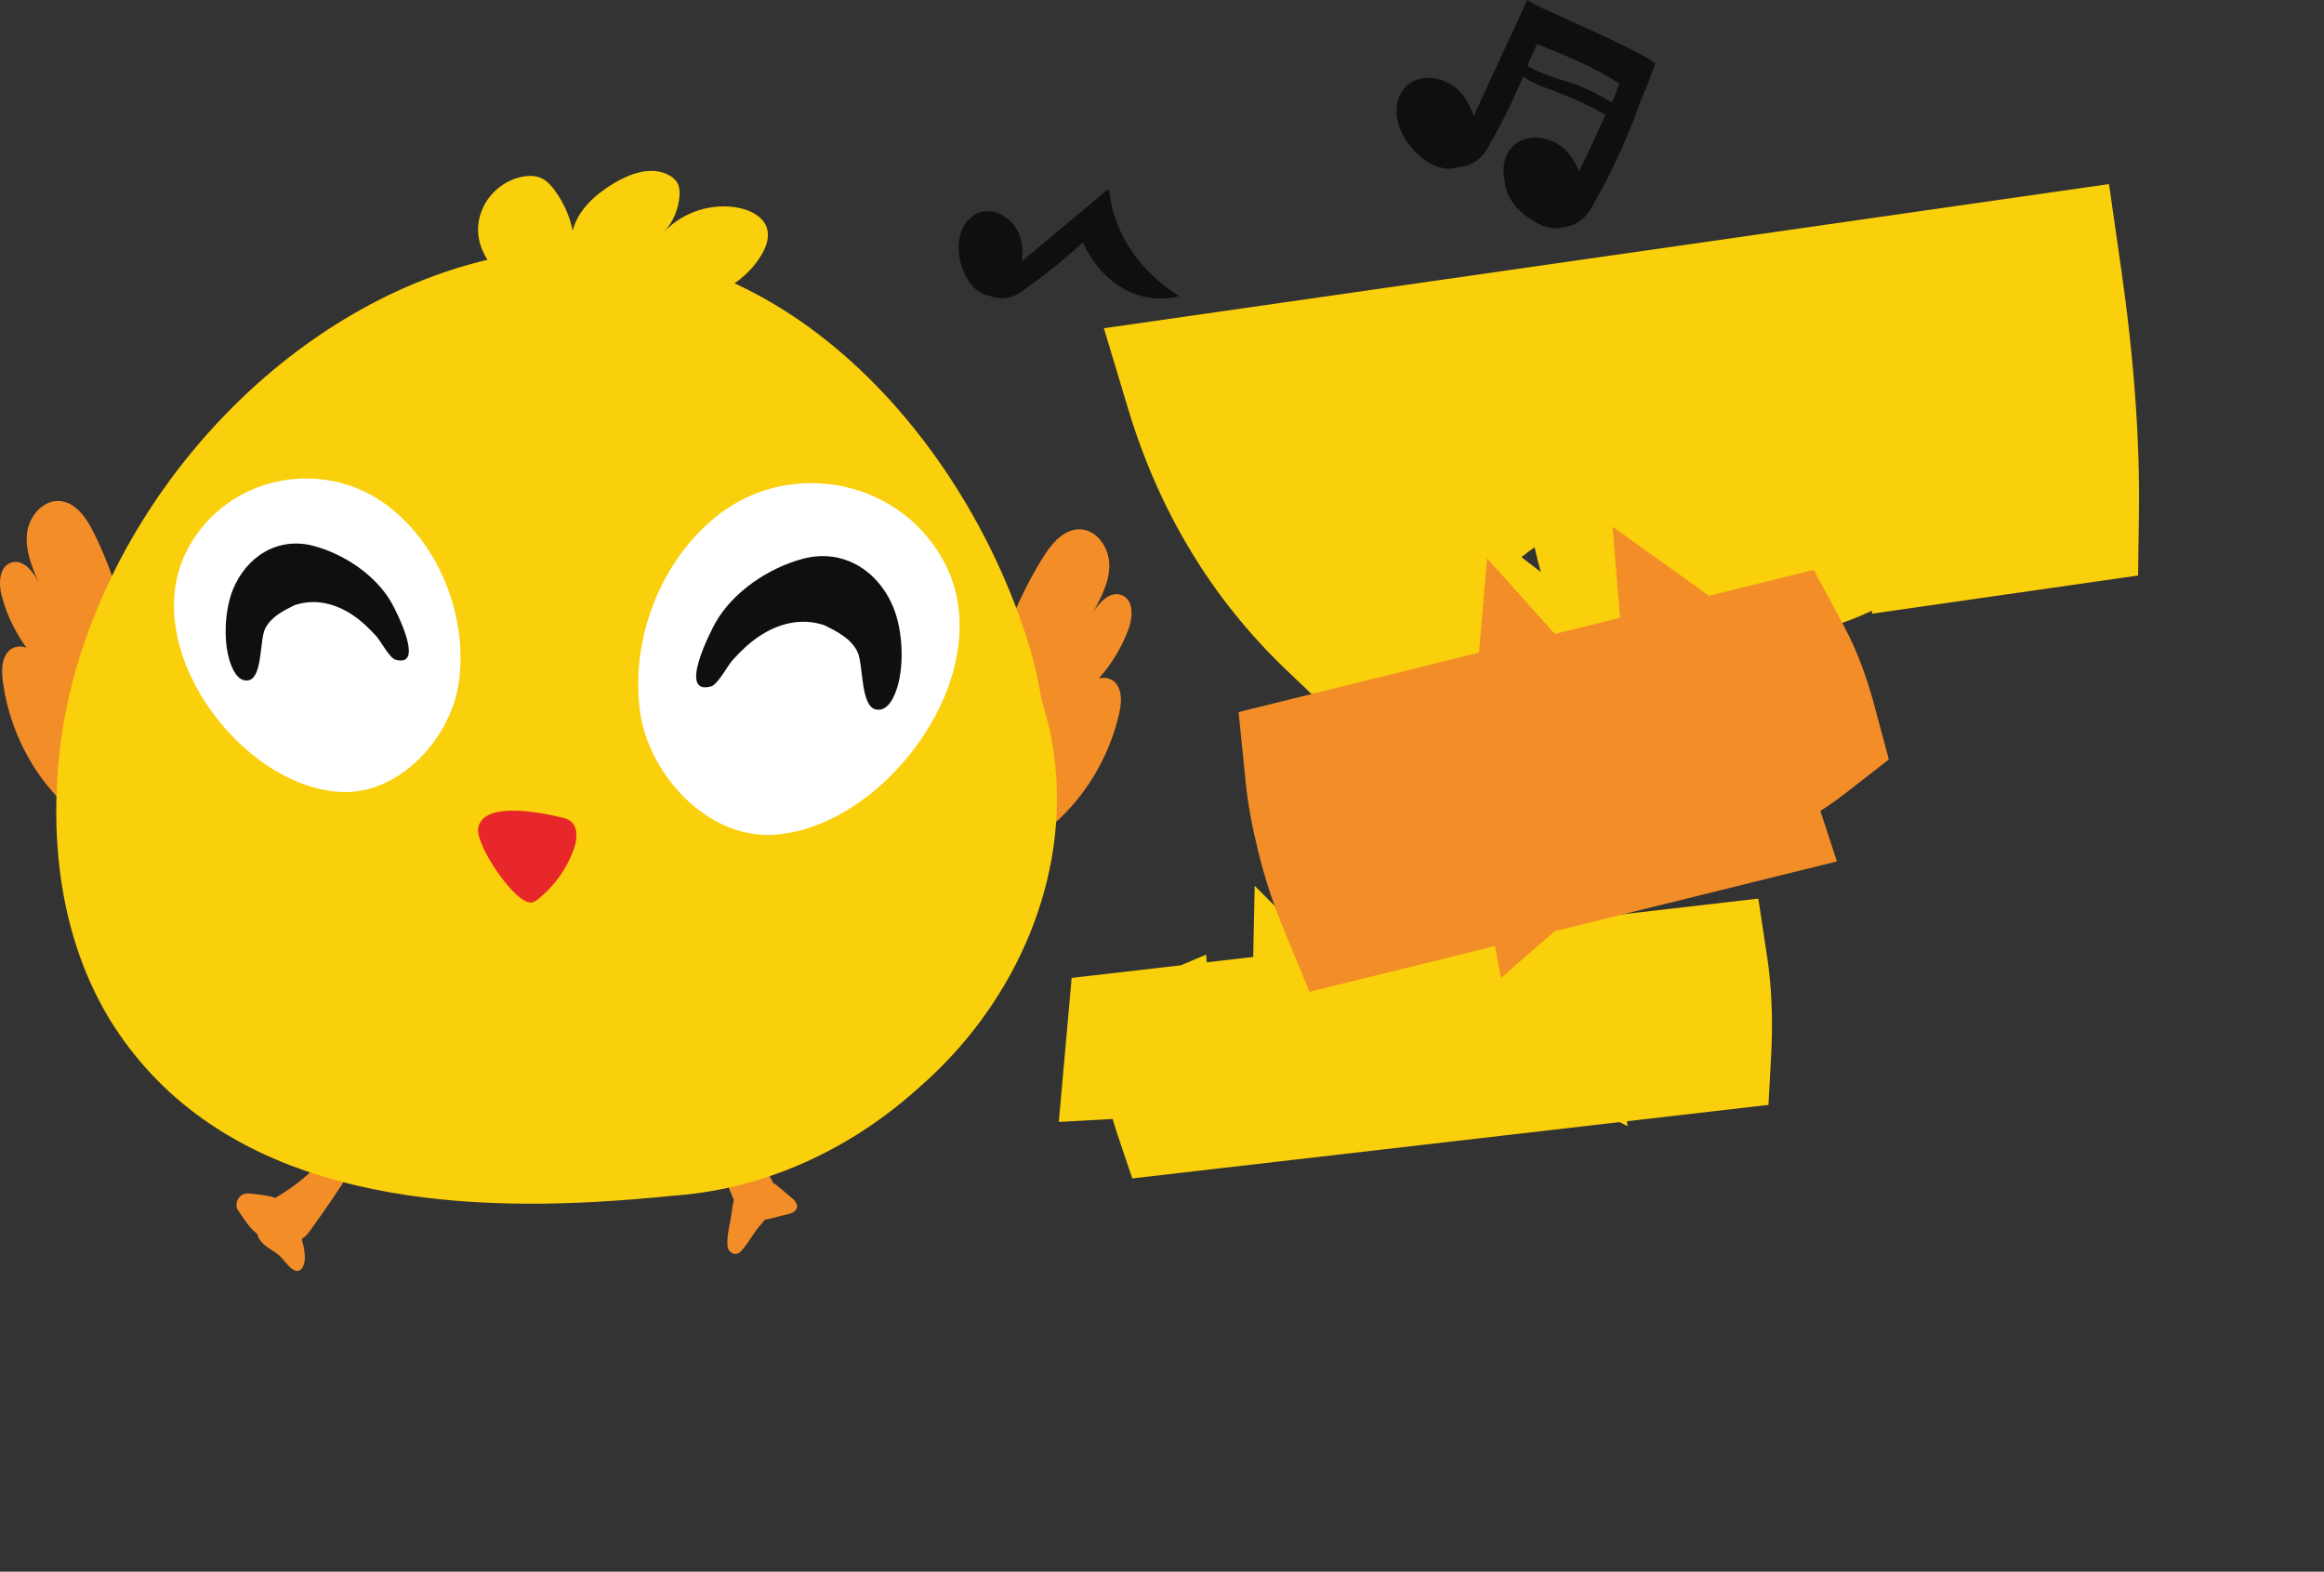 <svg width="451" height="305" viewBox="0 0 451 305" fill="none" xmlns="http://www.w3.org/2000/svg">
<rect x="0" y="0" width="451" height="305" fill="#333333" stroke="none"/>
<path d="M66.856 221.003C64.577 222.623 62.821 224.967 60.806 226.907C58.582 229.047 56.32 230.757 53.654 232.311C47.25 236.043 55.4 245.501 60.177 238.833C61.984 236.312 63.791 233.747 65.502 231.157C67.096 228.744 69.019 225.981 69.602 223.115C69.896 221.672 68.294 219.983 66.856 221.003" fill="#F38D28"/>
<path d="M46.192 234.865C47.647 236.908 49.005 239.501 51.535 240.261C55.364 241.412 58.065 236.431 55.365 233.68C53.662 231.944 50.958 231.944 48.679 231.631C47.78 231.507 46.948 231.639 46.364 232.42C45.873 233.076 45.678 234.144 46.192 234.865" fill="#F38D28"/>
<path d="M58.434 246.311C59.562 245.121 59.12 242.669 58.762 241.227C58.264 239.227 57.242 236.412 55.237 235.536C53.749 234.888 52.108 234.877 50.888 236.097C49.789 237.196 49.48 239.107 50.326 240.447C51.343 242.059 53.022 242.541 54.358 243.791C55.309 244.679 56.114 246.164 57.351 246.597C57.711 246.724 58.177 246.583 58.434 246.311" fill="#F38D28"/>
<path d="M138.58 221.159C138.361 223.416 139.489 225.467 140.301 227.516C141.154 229.672 141.876 231.963 143.024 233.98C144.126 235.915 146.761 236.575 148.668 235.46C150.769 234.231 151.05 231.863 150.148 229.816C149.225 227.727 147.809 225.808 146.604 223.869C145.43 221.981 144.449 220.083 142.492 218.913C140.669 217.824 138.764 219.269 138.58 221.159" fill="#F38D28"/>
<path d="M143.705 242.899C144.777 241.787 145.588 240.432 146.453 239.159C147.422 237.731 148.597 236.656 149.621 235.292C151.028 233.417 149.677 230.621 147.777 229.82C145.633 228.916 143.24 230.095 142.572 232.32C142.113 233.844 142.002 235.567 141.682 237.148C141.373 238.68 141.046 240.289 141.189 241.856C141.297 243.063 142.756 243.884 143.705 242.899" fill="#F38D28"/>
<path d="M154.653 233.799C154.374 232.931 153.657 232.477 152.988 231.911C152.305 231.335 151.624 230.759 150.944 230.181C148.813 228.373 145.393 228.929 144.586 231.859C143.806 234.692 146.472 237.256 149.265 236.537C150.158 236.308 151.053 236.08 151.946 235.852C152.789 235.637 153.737 235.547 154.364 234.892C154.633 234.611 154.776 234.183 154.653 233.799Z" fill="#F38D28"/>
<path d="M202.653 107.78C204.268 105.261 206.578 102.653 209.568 102.715C212.869 102.781 215.24 106.305 215.277 109.607C215.314 112.907 213.684 115.969 212.097 118.864C213.333 116.807 215.544 114.576 217.754 115.513C220.044 116.484 219.858 119.796 218.99 122.125C217.434 126.304 214.934 130.128 211.729 133.228C212.048 131.16 215.372 131.012 216.628 132.684C217.885 134.357 217.608 136.697 217.128 138.733C214.084 151.672 204.457 163.34 191.67 166.976C185.433 168.749 188.542 149.793 189.133 145.92C191.054 133.299 195.744 118.56 202.653 107.78" fill="#F38D28"/>
<path d="M17.979 102.939C16.617 100.276 14.572 97.455 11.589 97.225C8.298 96.972 5.596 100.248 5.238 103.531C4.879 106.812 6.205 110.017 7.504 113.053C6.473 110.885 4.489 108.451 2.199 109.168C-0.174 109.912 -0.311 113.227 0.326 115.631C1.468 119.94 3.586 123.988 6.475 127.385C6.359 125.296 3.065 124.825 1.652 126.368C0.239 127.912 0.287 130.267 0.566 132.34C2.34 145.513 10.788 158.061 23.161 162.923C29.196 165.292 27.942 146.124 27.732 142.211C27.044 129.463 23.809 114.339 17.979 102.939" fill="#F38D28"/>
<path d="M93.546 40.724C94.859 37.499 97.851 35.013 101.262 34.315C102.616 34.036 104.088 34.041 105.309 34.691C106.188 35.157 106.871 35.921 107.473 36.713C109.266 39.068 110.528 41.824 111.141 44.719C112.182 40.712 115.542 37.723 119.089 35.587C122.257 33.679 126.252 32.243 129.577 33.86C130.42 34.271 131.197 34.895 131.58 35.751C131.885 36.436 131.916 37.212 131.868 37.961C131.7 40.567 130.617 43.105 128.852 45.031C132.493 41.097 138.258 39.261 143.504 40.364C145.806 40.849 148.233 42.125 148.87 44.391C149.334 46.043 148.722 47.812 147.868 49.3C145.117 54.094 139.985 57.092 134.71 58.748C129.077 60.516 123.126 61.104 117.354 62.273C113.464 63.061 109.253 64.281 105.709 61.872C102.695 59.822 100.283 56.316 97.573 53.859C93.799 50.437 91.473 45.817 93.546 40.724" fill="#FACF0B"/>
<path d="M200.157 126.78C188.038 85.305 150.95 43.159 104.097 48.721C99.141 49.308 94.226 50.355 89.417 51.804C50.942 63.4 19.284 100.708 12.341 140.316C11.534 145.228 11.064 150.155 10.947 155.036C10.713 164.8 11.875 174.368 14.718 183.28C16.342 188.373 18.515 193.252 21.29 197.831C41.074 229.917 80.332 235.219 115.813 233.219C120.884 232.937 125.884 232.511 130.77 232.024C142.77 231.168 154.14 227.365 164.257 221.415C169.316 218.44 174.061 214.928 178.412 210.984C196.268 195.46 206.854 172.385 204.878 149.52C204.482 144.947 203.585 140.381 202.137 135.888C201.664 132.86 201.012 129.821 200.157 126.78" fill="#FACF0B"/>
<path d="M154.041 93.944C148.978 94.525 144.009 96.417 139.697 99.692C128.197 108.424 122.134 124.311 124.274 138.503C126.044 150.24 137.129 162.716 150.03 161.991C171.941 160.757 194.573 130.103 183.172 108.969C177.209 97.924 165.389 92.643 154.041 93.944Z" fill="white"/>
<path d="M155.81 108.433C149.213 110.188 142.248 114.811 138.845 120.84C137.876 122.559 131.481 135.001 137.977 133.213C139.294 132.852 141.21 129.151 142.169 128.095C143.674 126.437 145.304 124.856 147.157 123.591C150.985 120.979 155.472 119.824 159.976 121.325C162.54 122.608 165.104 123.889 166.385 126.453C167.597 128.876 166.917 137.097 170.01 137.687C172.429 138.147 173.673 134.923 174.178 133.212C175.481 128.815 175.15 122.351 173.446 118.072C170.545 110.785 163.658 106.345 155.81 108.433" fill="#100F0D"/>
<path d="M62.453 93.025C66.966 93.543 71.395 95.229 75.24 98.148C85.491 105.932 90.895 120.093 88.988 132.744C87.411 143.207 77.529 154.329 66.029 153.681C46.497 152.583 26.322 125.256 36.486 106.419C41.801 96.572 52.337 91.864 62.453 93.025" fill="white"/>
<path d="M60.876 105.94C66.757 107.505 72.965 111.625 75.999 117C76.863 118.532 82.563 129.623 76.773 128.031C75.599 127.707 73.891 124.408 73.036 123.467C71.695 121.989 70.242 120.58 68.589 119.452C65.177 117.124 61.178 116.095 57.164 117.433C54.878 118.576 52.592 119.719 51.45 122.004C50.37 124.164 50.975 131.492 48.218 132.017C46.062 132.427 44.954 129.553 44.502 128.028C43.342 124.108 43.636 118.347 45.155 114.532C47.742 108.037 53.88 104.079 60.876 105.94" fill="#100F0D"/>
<path d="M103.122 175.135C103.642 175.081 104.09 174.755 104.498 174.425C107.578 171.936 109.967 168.597 111.329 164.877C112.045 162.924 112.264 160.289 110.502 159.184C110.071 158.912 109.57 158.777 109.075 158.656C105.446 157.764 93.611 155.26 92.791 160.773C92.304 164.053 99.95 175.461 103.122 175.135Z" fill="#E72729"/>
<path d="M215.258 36.904L215.196 36.995C215.134 36.91 215.073 36.827 215.013 36.745C213.794 37.764 212.576 38.781 211.357 39.8C207.014 43.429 202.672 47.059 198.33 50.688C198.593 48.427 198.266 46.084 197.321 44.5C195.337 41.179 190.976 39.499 187.996 42.603C185.225 45.491 185.722 50.583 187.546 53.818C188.37 55.28 189.554 56.637 191.142 57.183C191.472 57.296 191.788 57.368 192.096 57.421C193.942 58.164 196.052 58.091 198.145 56.644C202.337 53.748 206.338 50.533 210.122 47.048C211.653 50.329 213.906 53.292 216.89 55.321C220.34 57.667 224.814 58.64 228.804 57.439C221.472 52.899 216.058 45.445 215.258 36.904Z" fill="#100F0D"/>
<path d="M306.16 16.533C304.321 15.811 302.385 15.387 300.542 14.685C299.966 14.467 297.69 13.623 296.404 12.791C296.992 11.192 297.764 9.848 298.237 8.523C303.754 10.731 309.253 12.979 314.26 16.208C313.837 17.448 313.318 18.771 312.834 19.88C310.685 18.619 308.486 17.447 306.16 16.533ZM297.818 0.861C297.362 0.533 296.869 0.248 296.4 -5.02561e-05C295.638 1.643 294.877 3.287 294.117 4.931C291.405 10.788 288.694 16.645 285.982 22.503C285.153 20.041 283.676 17.785 281.929 16.612C278.266 14.152 272.95 14.544 271.388 19.196C269.936 23.523 272.929 28.533 276.385 30.981C277.947 32.088 279.829 32.912 281.732 32.7C282.126 32.656 282.488 32.579 282.83 32.483C285.098 32.349 287.238 31.247 288.693 28.736C291.274 24.279 293.565 19.632 295.59 14.849C297.192 16.083 299.614 16.937 300.911 17.409C304.729 18.796 308.166 20.367 311.578 22.305C311.573 22.312 311.566 22.323 311.561 22.328C309.889 25.94 309.889 25.94 308.217 29.552C307.621 30.78 307.024 32.008 306.428 33.236C305.565 31.111 304.229 29.225 302.682 28.188C299.021 25.728 293.704 26.119 292.142 30.772C291.672 32.175 291.673 33.649 292.002 35.087C292.13 38.099 294.411 41.012 297.346 42.695C298.866 43.729 300.665 44.479 302.486 44.276C302.81 44.24 303.112 44.179 303.401 44.107C305.492 43.855 307.438 42.735 308.792 40.397C312.718 33.619 316.014 26.42 318.641 18.931C319.377 17.388 320.664 13.949 321.226 12.311C318.29 9.803 300.713 2.361 297.818 0.861" fill="#100F0D"/>
<path d="M274.49 84.616C273.827 79.991 272.281 75.073 269.852 69.861L295.224 66.221C295.424 67.162 295.656 68.551 295.919 70.389C297.082 78.498 296.964 85.336 295.565 90.903C290.1 94.273 285.78 97.511 282.605 100.618C279.484 103.652 278.119 106.531 278.51 109.255C278.901 111.979 280.441 114.376 283.13 116.447L259.278 119.869C246.618 107.785 237.631 92.91 232.316 75.246L258.259 71.524C260.175 83.081 264.775 93.962 272.058 104.167C274.661 97.975 275.472 91.458 274.49 84.616ZM360.9 56.799C361.744 60.881 362.734 66.881 363.87 74.8C364.997 82.655 365.695 91.122 365.962 100.2C359.983 105.39 352.4 108.644 343.214 109.961C330.987 111.716 320.8 111.011 312.652 107.848C310.847 101.124 309.486 94.563 308.568 88.165C307.641 81.703 306.998 73.842 306.639 64.583L332.202 60.916C331.64 75.027 332.204 88.427 333.895 101.115C336.901 103.141 340.907 103.795 345.912 103.077C350.916 102.359 354.622 100.922 357.028 98.766C356.855 96.657 356.487 93.639 355.923 89.712C354.487 79.702 352.092 69.313 348.736 58.544L360.9 56.799ZM397.407 51.562L397.775 54.128C400.174 70.852 401.278 85.985 401.087 99.525L378.281 102.797C378.648 96.796 378.287 89.995 377.196 82.392C376.096 74.727 374.281 65.677 371.749 55.243L397.407 51.562Z" fill="#0A0A0A"/>
<path d="M269.852 69.861L267.864 56.003L249.197 58.681L257.162 75.774L269.852 69.861ZM295.224 66.221L308.919 63.316L306.201 50.503L293.236 52.363L295.224 66.221ZM295.565 90.903L302.913 102.819L307.755 99.833L309.142 94.316L295.565 90.903ZM282.605 100.618L292.364 110.656L292.38 110.64L292.396 110.625L282.605 100.618ZM283.13 116.447L285.118 130.306L317.954 125.595L291.672 105.355L283.13 116.447ZM259.278 119.869L249.612 129.996L254.533 134.693L261.266 133.727L259.278 119.869ZM232.316 75.246L230.328 61.388L214.222 63.698L218.91 79.279L232.316 75.246ZM258.259 71.524L272.07 69.234L269.829 55.721L256.271 57.666L258.259 71.524ZM272.058 104.167L260.662 112.3L275.24 132.726L284.964 109.592L272.058 104.167ZM288.348 82.628C287.451 76.374 285.422 70.128 282.542 63.947L257.162 75.774C259.139 80.017 260.203 83.609 260.632 86.604L288.348 82.628ZM271.84 83.719L297.212 80.079L293.236 52.363L267.864 56.003L271.84 83.719ZM281.529 69.126C281.63 69.601 281.809 70.621 282.061 72.377L309.777 68.4C309.502 66.482 309.218 64.723 308.919 63.316L281.529 69.126ZM282.061 72.377C283.068 79.393 282.797 84.27 281.987 87.489L309.142 94.316C311.132 86.401 311.097 77.602 309.777 68.4L282.061 72.377ZM288.216 78.987C282.223 82.683 276.978 86.537 272.814 90.611L292.396 110.625C294.582 108.485 297.977 105.863 302.913 102.819L288.216 78.987ZM272.846 90.579C268.418 94.885 263.324 101.987 264.652 111.243L292.368 107.267C292.486 108.09 292.461 108.88 292.339 109.581C292.22 110.266 292.027 110.762 291.891 111.05C291.649 111.56 291.592 111.406 292.364 110.656L272.846 90.579ZM264.652 111.243C265.676 118.381 269.721 123.791 274.588 127.54L291.672 105.355C291.364 105.118 291.49 105.145 291.737 105.53C292.013 105.958 292.268 106.571 292.368 107.267L264.652 111.243ZM281.142 102.589L257.29 106.011L261.266 133.727L285.118 130.306L281.142 102.589ZM268.945 109.742C258.133 99.422 250.378 86.686 245.723 71.213L218.91 79.279C224.883 99.134 235.103 116.147 249.612 129.996L268.945 109.742ZM234.304 89.104L260.247 85.382L256.271 57.666L230.328 61.388L234.304 89.104ZM244.447 73.814C246.737 87.624 252.228 100.482 260.662 112.3L283.454 96.035C277.322 87.443 273.613 78.538 272.07 69.234L244.447 73.814ZM284.964 109.592C288.58 100.991 289.679 91.905 288.348 82.628L260.632 86.604C261.264 91.01 260.742 94.959 259.152 98.742L284.964 109.592ZM360.9 56.799L374.61 53.964L371.943 41.072L358.912 42.941L360.9 56.799ZM365.962 100.2L375.139 110.773L380.152 106.422L379.956 99.787L365.962 100.2ZM312.652 107.848L299.131 111.478L300.971 118.331L307.586 120.899L312.652 107.848ZM306.639 64.583L304.651 50.725L292.162 52.517L292.65 65.125L306.639 64.583ZM332.202 60.916L346.191 61.473L346.86 44.67L330.214 47.058L332.202 60.916ZM333.895 101.115L320.018 102.965L320.85 109.206L326.072 112.725L333.895 101.115ZM357.028 98.766L366.37 109.194L371.551 104.553L370.981 97.62L357.028 98.766ZM348.736 58.544L346.748 44.686L330.482 47.02L335.37 62.709L348.736 58.544ZM347.19 59.635C347.945 63.286 348.887 68.946 350.012 76.788L377.728 72.812C376.581 64.816 375.543 58.475 374.61 53.964L347.19 59.635ZM350.012 76.788C351.054 84.053 351.714 91.989 351.968 100.613L379.956 99.787C379.675 90.256 378.94 81.257 377.728 72.812L350.012 76.788ZM356.786 89.627C353.166 92.769 348.217 95.1 341.226 96.103L345.202 123.82C356.583 122.187 366.799 118.011 375.139 110.773L356.786 89.627ZM341.226 96.103C330.451 97.649 322.886 96.803 317.719 94.797L307.586 120.899C318.714 125.219 331.523 125.782 345.202 123.82L341.226 96.103ZM326.173 104.218C324.502 97.993 323.258 91.981 322.426 86.177L294.709 90.153C295.713 97.145 297.192 104.255 299.131 111.478L326.173 104.218ZM322.426 86.177C321.589 80.346 320.976 72.999 320.629 64.042L292.65 65.125C293.02 74.685 293.692 83.059 294.709 90.153L322.426 86.177ZM308.627 78.442L334.19 74.774L330.214 47.058L304.651 50.725L308.627 78.442ZM318.213 60.359C317.622 75.193 318.211 89.402 320.018 102.965L347.773 99.266C346.198 87.451 345.658 74.862 346.191 61.473L318.213 60.359ZM326.072 112.725C332.922 117.341 340.817 117.951 347.9 116.935L343.924 89.219C342.499 89.423 341.712 89.357 341.409 89.308C341.161 89.267 341.356 89.261 341.719 89.505L326.072 112.725ZM347.9 116.935C354.214 116.029 361.044 113.965 366.37 109.194L347.687 88.338C347.993 88.064 348.013 88.163 347.383 88.407C346.746 88.654 345.644 88.972 343.924 89.219L347.9 116.935ZM370.981 97.62C370.773 95.084 370.357 91.734 369.781 87.723L342.065 91.7C342.617 95.544 342.937 98.231 343.075 99.912L370.981 97.62ZM369.781 87.723C368.228 76.898 365.655 65.779 362.103 54.38L335.37 62.709C338.529 72.846 340.746 82.506 342.065 91.7L369.781 87.723ZM350.725 72.402L362.888 70.657L358.912 42.941L346.748 44.686L350.725 72.402ZM397.407 51.562L411.265 49.574L409.277 35.716L395.419 37.704L397.407 51.562ZM401.087 99.525L403.075 113.383L414.917 111.685L415.086 99.723L401.087 99.525ZM378.281 102.797L364.307 101.941L363.256 119.096L380.269 116.655L378.281 102.797ZM371.749 55.243L369.761 41.385L354.512 43.572L358.144 58.543L371.749 55.243ZM383.549 53.55L383.917 56.116L411.633 52.14L411.265 49.574L383.549 53.55ZM383.917 56.116C386.236 72.286 387.267 86.671 387.088 99.328L415.086 99.723C415.289 85.299 414.112 69.419 411.633 52.14L383.917 56.116ZM399.099 85.667L376.292 88.939L380.269 116.655L403.075 113.383L399.099 85.667ZM392.254 103.653C392.693 96.484 392.245 88.703 391.054 80.404L363.338 84.38C364.329 91.286 364.603 97.109 364.307 101.941L392.254 103.653ZM391.054 80.404C389.872 72.166 387.954 62.658 385.355 51.942L358.144 58.543C360.607 68.696 362.32 77.288 363.338 84.38L391.054 80.404ZM373.737 69.101L399.395 65.42L395.419 37.704L369.761 41.385L373.737 69.101Z" fill="#FACF0B"/>
<path d="M233.952 200.2C233.767 204.038 233.812 207.15 234.088 209.534C234.363 211.918 234.702 214.017 235.105 215.831L227.309 216.731C226.06 213.034 225.184 209.004 224.68 204.641C224.595 203.902 224.49 202.791 224.367 201.307C222.41 202.137 221.328 203.651 221.123 205.849L217.558 206.044L218.127 199.673L241.908 196.925C241.735 199.603 241.434 201.812 241.007 203.552L237.37 203.755C237.422 203.362 237.425 202.976 237.381 202.594C237.274 201.664 236.908 201.006 236.283 200.619C235.659 200.232 234.881 200.092 233.952 200.2ZM264.981 200.565L265.086 201.785C263.297 203.031 261.005 204.105 258.211 205.007C260.324 205.319 262.335 205.364 264.242 205.144L264.993 205.057C266.527 206.837 267.652 209.147 268.367 211.988L259.104 213.058C258.673 211.417 258.019 210.043 257.142 208.936C256.287 207.803 255.309 207.082 254.211 206.774C254.234 207.182 254.316 207.994 254.456 209.21C254.597 210.426 254.835 211.86 255.171 213.513L247.374 214.413C246.284 211.036 245.567 207.869 245.226 204.913C244.882 201.933 244.73 199.16 244.772 196.594L263.44 194.437C264.267 196.782 264.78 198.825 264.981 200.565ZM253.954 197.961C253.91 200.093 253.934 202.18 254.025 204.223C255.314 203.88 256.333 203.292 257.082 202.456C256.445 200.911 255.402 199.413 253.954 197.961ZM279.463 192.586L279.575 193.552C280.302 199.846 280.56 205.53 280.349 210.604L271.766 211.595C271.966 209.35 271.9 206.796 271.57 203.935C271.236 201.05 270.649 197.639 269.808 193.702L279.463 192.586ZM304.55 189.688C304.982 192.175 305.359 194.813 305.682 197.602C306.001 200.368 306.265 203.696 306.473 207.586L303.04 207.982C298.128 206.037 293.494 203.154 289.139 199.332C289.514 200.908 289.8 202.542 289.995 204.234C290.188 205.903 290.328 207.639 290.416 209.441L286.231 209.924C286.369 206.936 286.295 204.203 286.009 201.723C285.719 199.22 285.372 197.255 284.965 195.828C283.846 194.508 282.948 193.319 282.27 192.262L292.427 191.089C293.626 192.689 295.19 194.309 297.119 195.946C299.069 197.557 300.89 198.784 302.582 199.628C302.18 196.147 301.417 192.997 300.294 190.18L304.55 189.688ZM332.353 189.484C332.892 194.157 333.014 199.18 332.717 204.554L324.169 205.541C324.226 202.684 324.126 199.627 323.871 196.371C322.543 195.751 321.107 195.446 319.561 195.455C319.823 198.976 319.845 202.513 319.628 206.066L311.51 207.004C311.55 204.631 311.382 201.824 311.008 198.582C310.63 195.315 310.049 192.169 309.265 189.143L318.706 188.052C318.867 189.024 319.059 190.476 319.282 192.407C320.714 192.677 322.152 193.102 323.597 193.684C323.341 191.467 323.022 189.438 322.64 187.598L331.938 186.524C332.14 187.853 332.278 188.84 332.353 189.484Z" fill="#0A0A0A"/>
<path d="M233.952 200.2L232.689 189.273L223.413 190.344L222.964 199.671L233.952 200.2ZM235.105 215.831L236.368 226.758L248.489 225.358L245.844 213.446L235.105 215.831ZM227.309 216.731L216.887 220.251L219.734 228.68L228.571 227.659L227.309 216.731ZM224.367 201.307L235.33 200.398L234.072 185.243L220.073 191.18L224.367 201.307ZM221.123 205.849L221.722 216.833L231.194 216.316L232.076 206.871L221.123 205.849ZM217.558 206.044L206.602 205.066L205.472 217.719L218.157 217.028L217.558 206.044ZM218.127 199.673L216.864 188.745L207.966 189.773L207.17 198.695L218.127 199.673ZM241.908 196.925L252.885 197.638L253.739 184.485L240.646 185.998L241.908 196.925ZM241.007 203.552L241.619 214.535L249.75 214.082L251.69 206.174L241.007 203.552ZM237.37 203.755L226.463 202.329L224.745 215.476L237.982 214.738L237.37 203.755ZM236.283 200.619L230.49 209.97L230.49 209.97L236.283 200.619ZM222.964 199.671C222.766 203.798 222.788 207.574 223.16 210.796L245.015 208.271C244.837 206.726 244.768 204.279 244.939 200.728L222.964 199.671ZM223.16 210.796C223.468 213.455 223.862 215.943 224.367 218.216L245.844 213.446C245.543 212.091 245.259 210.381 245.015 208.271L223.16 210.796ZM233.843 204.903L226.047 205.804L228.571 227.659L236.368 226.758L233.843 204.903ZM237.731 213.212C236.758 210.332 236.034 207.068 235.607 203.379L213.753 205.904C214.335 210.941 215.363 215.737 216.887 220.251L237.731 213.212ZM235.607 203.379C235.543 202.822 235.451 201.855 235.33 200.398L213.405 202.217C213.53 203.726 213.646 204.982 213.753 205.904L235.607 203.379ZM220.073 191.18C217.5 192.271 215.017 194.04 213.137 196.672C211.272 199.284 210.42 202.156 210.171 204.828L232.076 206.871C232.031 207.345 231.823 208.361 231.04 209.458C230.241 210.577 229.277 211.173 228.662 211.434L220.073 191.18ZM220.524 194.866L216.959 195.06L218.157 217.028L221.722 216.833L220.524 194.866ZM228.515 207.022L229.083 200.65L207.17 198.695L206.602 205.066L228.515 207.022ZM219.389 210.6L243.171 207.852L240.646 185.998L216.864 188.745L219.389 210.6ZM230.931 196.212C230.781 198.53 230.542 200.043 230.324 200.931L251.69 206.174C252.326 203.581 252.688 200.675 252.885 197.638L230.931 196.212ZM240.395 192.569L236.758 192.772L237.982 214.738L241.619 214.535L240.395 192.569ZM248.277 205.18C248.442 203.924 248.459 202.634 248.308 201.332L226.454 203.857C226.391 203.317 226.401 202.801 226.463 202.329L248.277 205.18ZM248.308 201.332C247.931 198.061 246.316 193.894 242.076 191.268L230.49 209.97C229.166 209.15 228.116 208.015 227.412 206.748C226.746 205.55 226.527 204.489 226.454 203.857L248.308 201.332ZM242.076 191.268C238.825 189.254 235.396 188.96 232.689 189.273L235.214 211.127C234.367 211.225 232.493 211.21 230.49 209.97L242.076 191.268ZM264.981 200.565L275.941 199.624L275.927 199.463L275.909 199.303L264.981 200.565ZM265.086 201.785L271.372 210.812L276.59 207.179L276.046 200.844L265.086 201.785ZM258.211 205.007L254.83 194.54L256.607 215.89L258.211 205.007ZM264.993 205.057L273.324 197.875L269.519 193.461L263.731 194.13L264.993 205.057ZM268.367 211.988L269.629 222.915L282.097 221.475L279.034 209.304L268.367 211.988ZM259.104 213.058L248.465 215.853L250.89 225.08L260.367 223.985L259.104 213.058ZM257.142 208.936L248.364 215.565L248.441 215.667L248.52 215.767L257.142 208.936ZM254.211 206.774L257.18 196.182L242.363 192.029L243.228 207.393L254.211 206.774ZM255.171 213.513L256.433 224.44L268.337 223.065L265.95 211.322L255.171 213.513ZM247.374 214.413L236.907 217.794L239.679 226.376L248.637 225.341L247.374 214.413ZM244.772 196.594L243.51 185.667L233.931 186.774L233.774 196.415L244.772 196.594ZM263.44 194.437L273.814 190.78L270.896 182.503L262.178 183.51L263.44 194.437ZM253.954 197.961L261.741 190.192L243.486 171.896L242.956 197.736L253.954 197.961ZM254.025 204.223L243.036 204.713L243.644 218.359L256.847 214.854L254.025 204.223ZM257.082 202.456L265.272 209.799L269.888 204.651L267.251 198.26L257.082 202.456ZM254.022 201.506L254.126 202.726L276.046 200.844L275.941 199.624L254.022 201.506ZM258.801 192.758C258.152 193.209 256.925 193.863 254.83 194.54L261.591 215.475C265.086 214.346 268.443 212.852 271.372 210.812L258.801 192.758ZM256.607 215.89C259.565 216.326 262.544 216.414 265.505 216.071L262.98 194.217C262.126 194.315 261.084 194.312 259.814 194.125L256.607 215.89ZM265.505 216.071L266.256 215.985L263.731 194.13L262.98 194.217L265.505 216.071ZM256.662 212.24C256.836 212.442 257.302 213.092 257.699 214.672L279.034 209.304C278.002 205.203 276.219 201.232 273.324 197.875L256.662 212.24ZM267.104 201.061L257.842 202.131L260.367 223.985L269.629 222.915L267.104 201.061ZM269.743 210.263C269.002 207.443 267.756 204.619 265.764 202.105L248.52 215.767C248.464 215.696 248.424 215.637 248.397 215.593C248.37 215.549 248.358 215.525 248.358 215.524C248.358 215.524 248.37 215.548 248.389 215.602C248.409 215.656 248.435 215.739 248.465 215.853L269.743 210.263ZM265.921 202.307C263.976 199.732 261.114 197.285 257.18 196.182L251.242 217.366C249.505 216.879 248.597 215.874 248.364 215.565L265.921 202.307ZM243.228 207.393C243.272 208.177 243.394 209.31 243.529 210.473L265.383 207.948C265.317 207.37 265.268 206.921 265.234 206.588C265.197 206.218 265.191 206.109 265.193 206.156L243.228 207.393ZM243.529 210.473C243.716 212.091 244.014 213.849 244.391 215.704L265.95 211.322C265.655 209.871 265.477 208.761 265.383 207.948L243.529 210.473ZM253.908 202.585L246.112 203.486L248.637 225.341L256.433 224.44L253.908 202.585ZM257.842 211.032C256.933 208.217 256.398 205.766 256.153 203.651L234.299 206.175C234.737 209.973 235.635 213.855 236.907 217.794L257.842 211.032ZM256.153 203.651C255.855 201.071 255.738 198.785 255.771 196.773L233.774 196.415C233.723 199.535 233.908 202.795 234.299 206.175L256.153 203.651ZM246.035 207.521L264.702 205.365L262.178 183.51L243.51 185.667L246.035 207.521ZM253.066 198.095C253.723 199.959 253.977 201.164 254.054 201.827L275.909 199.303C275.583 196.485 274.81 193.605 273.814 190.78L253.066 198.095ZM242.956 197.736C242.908 200.096 242.934 202.421 243.036 204.713L265.014 203.733C264.934 201.938 264.912 200.09 264.951 198.187L242.956 197.736ZM256.847 214.854C259.81 214.068 262.841 212.511 265.272 209.799L248.892 195.113C249.825 194.072 250.818 193.693 251.203 193.591L256.847 214.854ZM267.251 198.26C265.952 195.113 263.985 192.441 261.741 190.192L246.167 205.731C246.819 206.384 246.937 206.709 246.914 206.652L267.251 198.26ZM279.463 192.586L290.391 191.324L289.128 180.396L278.201 181.659L279.463 192.586ZM280.349 210.604L281.611 221.531L290.949 220.452L291.34 211.061L280.349 210.604ZM271.766 211.595L260.809 210.622L259.614 224.072L273.029 222.523L271.766 211.595ZM269.808 193.702L268.545 182.774L256.521 184.164L259.05 196.001L269.808 193.702ZM268.536 193.849L268.648 194.814L290.502 192.289L290.391 191.324L268.536 193.849ZM268.648 194.814C269.324 200.671 269.541 205.767 269.359 210.146L291.34 211.061C291.579 205.293 291.28 199.021 290.502 192.289L268.648 194.814ZM279.087 199.676L270.504 200.668L273.029 222.523L281.611 221.531L279.087 199.676ZM282.723 212.569C283.004 209.407 282.891 206.083 282.497 202.673L260.642 205.198C260.909 207.509 260.927 209.292 260.809 210.622L282.723 212.569ZM282.497 202.673C282.112 199.336 281.454 195.563 280.565 191.403L259.05 196.001C259.844 199.716 260.361 202.765 260.642 205.198L282.497 202.673ZM271.07 204.629L280.726 203.514L278.201 181.659L268.545 182.774L271.07 204.629ZM304.55 189.688L315.387 187.804L313.608 177.568L303.287 178.761L304.55 189.688ZM306.473 207.586L307.735 218.513L318.009 217.326L317.457 206.999L306.473 207.586ZM303.04 207.982L298.989 218.209L301.558 219.227L304.302 218.91L303.04 207.982ZM289.139 199.332L296.394 191.064L270.436 168.288L278.438 201.881L289.139 199.332ZM290.416 209.441L291.678 220.368L301.901 219.187L301.403 208.908L290.416 209.441ZM286.231 209.924L275.243 209.416L274.646 222.336L287.494 220.851L286.231 209.924ZM284.965 195.828L295.544 192.815L294.893 190.529L293.357 188.716L284.965 195.828ZM282.27 192.262L281.008 181.335L263.495 183.358L273.01 198.199L282.27 192.262ZM292.427 191.089L301.229 184.492L297.44 179.436L291.164 180.161L292.427 191.089ZM297.119 195.946L290 204.332L290.056 204.379L290.113 204.426L297.119 195.946ZM302.582 199.628L297.674 209.472L315.838 218.526L313.509 198.365L302.582 199.628ZM300.294 190.18L299.032 179.252L284.756 180.902L290.076 194.251L300.294 190.18ZM293.712 191.572C294.105 193.831 294.454 196.261 294.754 198.865L316.609 196.34C316.265 193.365 315.859 190.519 315.387 187.804L293.712 191.572ZM294.754 198.865C295.04 201.337 295.288 204.427 295.488 208.172L317.457 206.999C317.242 202.965 316.962 199.399 316.609 196.34L294.754 198.865ZM305.21 196.658L301.777 197.055L304.302 218.91L307.735 218.513L305.21 196.658ZM307.09 197.755C303.459 196.317 299.893 194.134 296.394 191.064L281.884 207.601C287.096 212.174 292.797 215.757 298.989 218.209L307.09 197.755ZM278.438 201.881C278.708 203.011 278.92 204.215 279.068 205.497L300.923 202.972C300.68 200.869 300.321 198.804 299.84 196.783L278.438 201.881ZM279.068 205.497C279.231 206.906 279.352 208.398 279.428 209.973L301.403 208.908C301.304 206.88 301.145 204.9 300.923 202.972L279.068 205.497ZM289.153 198.513L284.969 198.997L287.494 220.851L291.678 220.368L289.153 198.513ZM297.22 210.432C297.38 206.965 297.302 203.63 296.936 200.461L275.081 202.986C275.288 204.776 275.359 206.908 275.243 209.416L297.22 210.432ZM296.936 200.461C296.619 197.713 296.188 195.074 295.544 192.815L274.386 198.842C274.555 199.436 274.82 200.727 275.081 202.986L296.936 200.461ZM293.357 188.716C292.445 187.64 291.868 186.851 291.53 186.325L273.01 198.199C274.028 199.787 275.248 201.376 276.573 202.94L293.357 188.716ZM283.533 203.189L293.689 202.016L291.164 180.161L281.008 181.335L283.533 203.189ZM283.624 197.685C285.426 200.089 287.601 202.295 290 204.332L304.238 187.561C302.78 186.322 301.827 185.29 301.229 184.492L283.624 197.685ZM290.113 204.426C292.506 206.404 295.03 208.154 297.674 209.472L307.489 189.783C306.749 189.414 305.632 188.71 304.125 187.466L290.113 204.426ZM313.509 198.365C313.012 194.066 312.045 189.953 310.513 186.108L290.076 194.251C290.789 196.041 291.347 198.227 291.654 200.89L313.509 198.365ZM301.557 201.107L305.812 200.615L303.287 178.761L299.032 179.252L301.557 201.107ZM332.717 204.554L333.979 215.481L343.188 214.417L343.7 205.161L332.717 204.554ZM324.169 205.541L313.172 205.324L312.923 217.914L325.432 216.468L324.169 205.541ZM323.871 196.371L334.837 195.511L334.336 189.115L328.523 186.403L323.871 196.371ZM319.561 195.455L319.495 184.455L307.718 184.527L308.592 196.271L319.561 195.455ZM319.628 206.066L320.89 216.993L330.043 215.936L330.607 206.739L319.628 206.066ZM311.51 207.004L300.511 206.818L300.299 219.372L312.772 217.931L311.51 207.004ZM309.265 189.143L308.003 178.216L295.445 179.667L298.617 191.904L309.265 189.143ZM318.706 188.052L329.559 186.259L327.851 175.923L317.444 177.125L318.706 188.052ZM319.282 192.407L308.354 193.67L309.284 201.72L317.249 203.218L319.282 192.407ZM323.597 193.684L319.485 203.887L336.648 210.804L334.524 192.422L323.597 193.684ZM322.64 187.598L321.378 176.671L309.426 178.052L311.869 189.832L322.64 187.598ZM331.938 186.524L342.813 184.872L341.22 174.378L330.676 175.596L331.938 186.524ZM321.425 190.746C321.884 194.717 322.001 199.109 321.733 203.946L343.7 205.161C344.027 199.251 343.901 193.596 343.28 188.221L321.425 190.746ZM331.454 193.626L322.907 194.614L325.432 216.468L333.979 215.481L331.454 193.626ZM335.167 205.758C335.232 202.495 335.117 199.076 334.837 195.511L312.905 197.231C313.136 200.178 313.22 202.872 313.172 205.324L335.167 205.758ZM328.523 186.403C325.638 185.056 322.579 184.437 319.495 184.455L319.628 206.455C319.651 206.455 319.606 206.457 319.512 206.437C319.416 206.417 319.313 206.382 319.219 206.339L328.523 186.403ZM308.592 196.271C308.816 199.293 308.836 202.332 308.648 205.393L330.607 206.739C330.855 202.694 330.83 198.66 330.531 194.639L308.592 196.271ZM318.365 195.138L310.247 196.076L312.772 217.931L320.89 216.993L318.365 195.138ZM322.508 207.189C322.559 204.192 322.346 200.878 321.935 197.319L300.08 199.844C300.418 202.77 300.541 205.071 300.511 206.818L322.508 207.189ZM321.935 197.319C321.502 193.574 320.831 189.926 319.913 186.383L298.617 191.904C299.267 194.413 299.758 197.057 300.08 199.844L321.935 197.319ZM310.527 200.071L319.969 198.98L317.444 177.125L308.003 178.216L310.527 200.071ZM307.853 189.846C307.969 190.545 308.136 191.781 308.354 193.67L330.209 191.145C329.981 189.171 329.765 187.504 329.559 186.259L307.853 189.846ZM317.249 203.218C317.923 203.345 318.666 203.557 319.485 203.887L327.709 183.482C325.639 182.648 323.505 182.009 321.315 181.597L317.249 203.218ZM334.524 192.422C334.237 189.937 333.87 187.578 333.411 185.364L311.869 189.832C312.173 191.298 312.444 192.997 312.67 194.947L334.524 192.422ZM323.902 198.525L333.201 197.451L330.676 175.596L321.378 176.671L323.902 198.525ZM321.063 188.175C321.261 189.482 321.375 190.308 321.425 190.746L343.28 188.221C343.182 187.373 343.019 186.225 342.813 184.872L321.063 188.175Z" fill="#FACF0B"/>
<path d="M272.8 167.564C274.344 167.544 275.784 167.37 277.12 167.04C278.456 166.709 279.439 166.153 280.07 165.371C280.724 164.55 281.053 163.348 281.057 161.765L286.695 160.569C286.92 163.48 286.871 165.948 286.547 167.973L263.668 173.628C262.095 169.798 260.782 165.754 259.73 161.498C258.678 157.243 257.994 153.539 257.676 150.387L271.096 147.07C270.988 155.436 271.556 162.267 272.8 167.564ZM321.01 159.058L321.102 159.431L310.292 162.103C309.73 160.363 309.013 158.596 308.14 156.801C306.698 159.234 304.977 161.604 302.976 163.912L292.119 166.595C291.586 165.376 291.063 163.725 290.549 161.644C290.026 159.531 289.815 157.342 289.914 155.076C291.989 153.871 293.86 152.238 295.527 150.178C297.224 148.11 298.316 146.06 298.803 144.028C297.641 142.931 296.46 141.954 295.26 141.097L310.73 137.273C315.457 143.192 318.883 150.453 321.01 159.058ZM306.461 153.606C304.97 151.041 303.269 148.693 301.357 146.561C300.957 151.209 301.12 155.47 301.847 159.345C303.8 157.643 305.338 155.73 306.461 153.606ZM334.247 150.002C334.685 151.772 335.242 153.695 335.92 155.769L325.668 158.303C323.174 153.678 321.239 148.586 319.865 143.025C319.166 140.198 318.715 137.639 318.511 135.349L343.767 129.107C345.536 132.394 347.066 136.45 348.357 141.273C344.266 144.46 339.486 147.058 334.017 149.07L334.247 150.002ZM333.268 145.843C335.195 145.103 336.734 144.195 337.886 143.119C336.575 139.949 334.517 137.359 331.713 135.35C331.976 138.548 332.495 142.046 333.268 145.843Z" fill="white"/>
<path d="M272.8 167.564L257.223 171.22L260.158 183.722L272.998 183.562L272.8 167.564ZM280.07 165.371L292.525 175.414L292.554 175.378L292.583 175.341L280.07 165.371ZM281.057 161.765L277.738 146.113L265.092 148.795L265.057 161.722L281.057 161.765ZM286.695 160.569L302.647 159.335L301.239 141.128L283.375 144.917L286.695 160.569ZM286.547 167.973L290.387 183.505L300.675 180.962L302.347 170.498L286.547 167.973ZM263.668 173.628L248.867 179.706L254.11 192.472L267.507 189.16L263.668 173.628ZM257.676 150.387L253.837 134.854L240.365 138.184L241.757 151.991L257.676 150.387ZM271.096 147.07L287.095 147.275L287.361 126.568L267.257 131.537L271.096 147.07ZM272.998 183.562C275.623 183.53 278.297 183.23 280.959 182.572L273.281 151.507C273.271 151.509 273.065 151.559 272.601 151.565L272.998 183.562ZM280.959 182.572C284.454 181.708 289.016 179.766 292.525 175.414L267.615 155.328C269.862 152.54 272.457 151.711 273.281 151.507L280.959 182.572ZM292.583 175.341C296.376 170.581 297.048 165.247 297.057 161.807L265.057 161.722C265.058 161.449 265.072 158.519 267.556 155.4L292.583 175.341ZM284.377 177.416L290.015 176.221L283.375 144.917L277.738 146.113L284.377 177.416ZM270.743 161.802C270.908 163.941 270.809 165.066 270.748 165.448L302.347 170.498C302.933 166.83 302.932 163.019 302.647 159.335L270.743 161.802ZM282.708 152.44L259.829 158.095L267.507 189.16L290.387 183.505L282.708 152.44ZM278.468 167.55C277.211 164.488 276.137 161.196 275.263 157.659L244.198 165.338C245.427 170.313 246.979 175.108 248.867 179.706L278.468 167.55ZM275.263 157.659C274.329 153.881 273.814 150.957 273.595 148.783L241.757 151.991C242.173 156.12 243.028 160.604 244.198 165.338L275.263 157.659ZM261.515 165.919L274.935 162.602L267.257 131.537L253.837 134.854L261.515 165.919ZM255.097 146.864C254.981 155.914 255.569 164.173 257.223 171.22L288.376 163.907C287.544 160.361 286.996 154.958 287.095 147.275L255.097 146.864ZM321.102 159.431L324.942 174.964L340.474 171.124L336.635 155.592L321.102 159.431ZM310.292 162.103L295.066 167.021L299.65 181.215L314.131 177.636L310.292 162.103ZM308.14 156.801L322.532 149.808L309.537 123.065L294.377 148.642L308.14 156.801ZM302.976 163.912L306.815 179.444L311.741 178.227L315.065 174.393L302.976 163.912ZM292.119 166.595L277.454 172.994L282.853 185.367L295.958 182.128L292.119 166.595ZM289.914 155.076L281.879 141.24L274.312 145.634L273.929 154.377L289.914 155.076ZM295.527 150.178L283.16 140.026L283.123 140.071L283.087 140.116L295.527 150.178ZM298.803 144.028L314.363 147.754L316.518 138.755L309.792 132.399L298.803 144.028ZM295.26 141.097L291.42 125.564L257.649 133.912L285.965 154.12L295.26 141.097ZM310.73 137.273L323.233 127.289L316.839 119.281L306.891 121.74L310.73 137.273ZM306.461 153.606L320.604 161.087L324.755 153.24L320.294 145.566L306.461 153.606ZM301.357 146.561L313.27 135.88L288.589 108.355L285.416 145.188L301.357 146.561ZM301.847 159.345L286.122 162.296L291.279 189.785L312.361 171.405L301.847 159.345ZM305.478 162.898L305.57 163.271L336.635 155.592L336.543 155.219L305.478 162.898ZM317.263 143.899L306.452 146.571L314.131 177.636L324.942 174.964L317.263 143.899ZM325.517 157.186C324.706 154.675 323.701 152.214 322.532 149.808L293.749 163.793C294.325 164.977 294.753 166.052 295.066 167.021L325.517 157.186ZM294.377 148.642C293.459 150.19 292.311 151.789 290.887 153.43L315.065 174.393C317.643 171.42 319.937 168.278 321.904 164.959L294.377 148.642ZM299.137 148.379L288.279 151.063L295.958 182.128L306.815 179.444L299.137 148.379ZM306.783 160.197C306.795 160.222 306.719 160.049 306.579 159.607C306.442 159.177 306.274 158.585 306.081 157.804L275.016 165.483C275.633 167.98 276.411 170.604 277.454 172.994L306.783 160.197ZM306.081 157.804C305.941 157.237 305.864 156.58 305.899 155.775L273.929 154.377C273.766 158.104 274.112 161.825 275.016 165.483L306.081 157.804ZM297.949 168.912C301.877 166.631 305.201 163.659 307.966 160.24L283.087 140.116C282.519 140.817 282.102 141.11 281.879 141.24L297.949 168.912ZM307.893 160.33C310.711 156.897 313.177 152.707 314.363 147.754L283.243 140.302C283.349 139.859 283.475 139.61 283.497 139.567C283.516 139.532 283.437 139.688 283.16 140.026L307.893 160.33ZM309.792 132.399C308.142 130.84 306.398 129.389 304.554 128.073L285.965 154.12C286.523 154.518 287.141 155.022 287.813 155.657L309.792 132.399ZM299.099 156.629L314.57 152.805L306.891 121.74L291.42 125.564L299.099 156.629ZM298.227 147.257C301.287 151.088 303.811 156.157 305.478 162.898L336.543 155.219C333.955 144.75 329.626 135.295 323.233 127.289L298.227 147.257ZM320.294 145.566C318.274 142.091 315.935 138.853 313.27 135.88L289.445 157.243C290.602 158.533 291.665 159.991 292.628 161.647L320.294 145.566ZM285.416 145.188C284.913 151.024 285.084 156.764 286.122 162.296L317.573 156.395C317.157 154.177 317 151.394 317.298 147.934L285.416 145.188ZM312.361 171.405C315.678 168.514 318.493 165.079 320.604 161.087L292.317 146.125C292.182 146.381 291.921 146.772 291.333 147.285L312.361 171.405ZM335.92 155.769L339.759 171.301L356.476 167.169L351.129 150.801L335.92 155.769ZM325.668 158.303L311.586 165.899L317.472 176.81L329.508 173.835L325.668 158.303ZM318.511 135.349L314.672 119.817L301.36 123.107L302.574 136.765L318.511 135.349ZM343.767 129.107L357.858 121.527L351.977 110.596L339.928 113.574L343.767 129.107ZM348.357 141.273L358.189 153.895L366.554 147.379L363.812 137.135L348.357 141.273ZM334.017 149.07L328.494 134.053L315.046 138.998L318.484 152.909L334.017 149.07ZM333.268 145.843L317.591 149.038L321.364 167.554L339.005 160.779L333.268 145.843ZM337.886 143.119L348.808 154.811L356.907 147.246L352.671 137.005L337.886 143.119ZM331.713 135.35L341.034 122.345L312.932 102.204L315.767 136.662L331.713 135.35ZM318.714 153.841C319.262 156.057 319.934 158.36 320.71 160.737L351.129 150.801C350.55 149.029 350.107 147.488 349.779 146.162L318.714 153.841ZM332.08 140.236L321.829 142.77L329.508 173.835L339.759 171.301L332.08 140.236ZM339.75 150.707C337.95 147.369 336.477 143.554 335.397 139.186L304.332 146.864C306.001 153.617 308.397 159.987 311.586 165.899L339.75 150.707ZM335.397 139.186C334.846 136.956 334.563 135.225 334.448 133.933L302.574 136.765C302.866 140.054 303.486 143.44 304.332 146.864L335.397 139.186ZM322.351 150.882L347.606 144.639L339.928 113.574L314.672 119.817L322.351 150.882ZM329.677 136.687C330.7 138.588 331.83 141.409 332.901 145.41L363.812 137.135C362.301 131.49 360.372 126.2 357.858 121.527L329.677 136.687ZM338.524 128.651C335.888 130.704 332.601 132.543 328.494 134.053L339.539 164.086C346.37 161.574 352.644 158.215 358.189 153.895L338.524 128.651ZM318.484 152.909L318.714 153.841L349.779 146.162L349.549 145.23L318.484 152.909ZM339.005 160.779C342.287 159.518 345.766 157.653 348.808 154.811L326.963 131.428C327.344 131.071 327.635 130.887 327.739 130.826C327.84 130.766 327.791 130.807 327.532 130.906L339.005 160.779ZM352.671 137.005C350.211 131.056 346.253 126.085 341.034 122.345L322.392 148.354C322.782 148.633 322.938 148.843 323.1 149.234L352.671 137.005ZM315.767 136.662C316.091 140.606 316.715 144.741 317.591 149.038L348.946 142.648C348.274 139.35 347.861 136.49 347.659 134.037L315.767 136.662Z" fill="#F38D28"/>
</svg>
